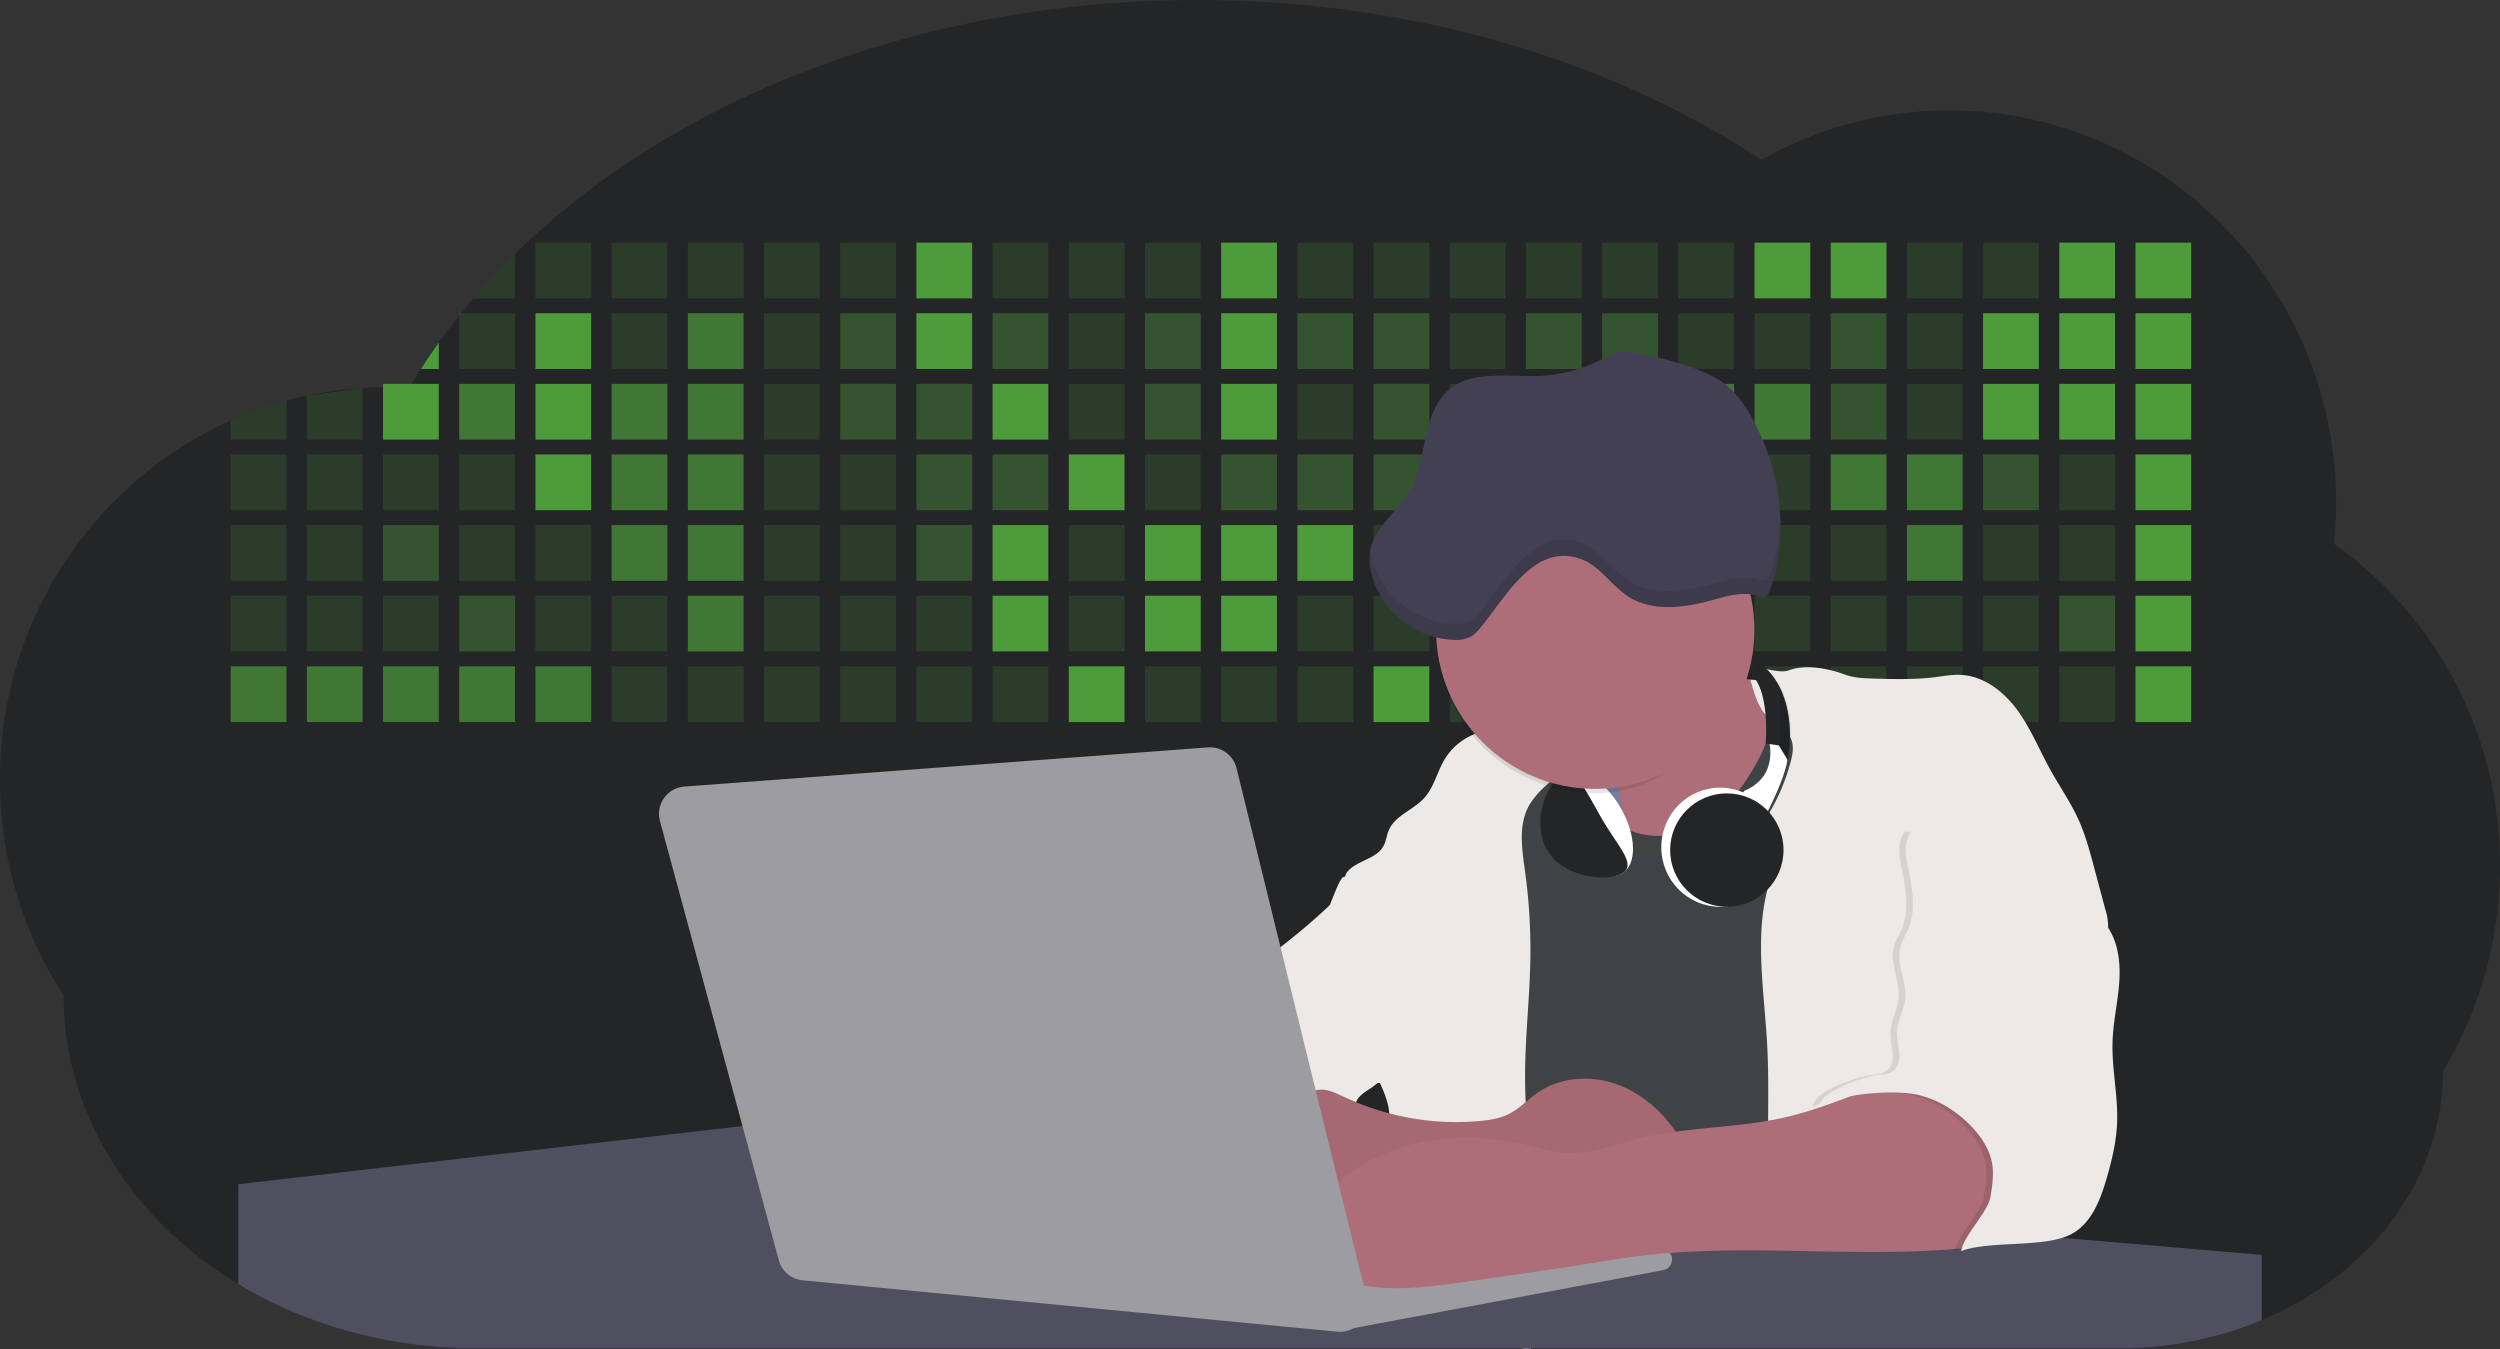 <?xml version="1.0" encoding="UTF-8" standalone="no"?>
<svg
   xmlns:dc="http://purl.org/dc/elements/1.1/"
   xmlns:cc="http://creativecommons.org/ns#"
   xmlns:rdf="http://www.w3.org/1999/02/22-rdf-syntax-ns#"
   xmlns:svg="http://www.w3.org/2000/svg"
   xmlns="http://www.w3.org/2000/svg"
   xmlns:sodipodi="http://sodipodi.sourceforge.net/DTD/sodipodi-0.dtd"
   xmlns:inkscape="http://www.inkscape.org/namespaces/inkscape"
   id="aa7bae02-e79e-4d6b-a496-aba15f39787c"
   data-name="Layer 1"
   width="1144"
   height="617.32"
   viewBox="0 0 1144 617.32"
   version="1.1"
   sodipodi:docname="code-guy-light.svg"
   inkscape:version="0.92.5 (2060ec1f9f, 2020-04-08)">
  <rect x="0" y="0" width="1144" height="617.32" fill="#333333" stroke="none"/>
  <defs
     id="defs419" />
  <sodipodi:namedview
     pagecolor="#ffffff"
     bordercolor="#666666"
     borderopacity="1"
     objecttolerance="10"
     gridtolerance="10"
     guidetolerance="10"
     inkscape:pageopacity="0"
     inkscape:pageshadow="2"
     inkscape:window-width="1312"
     inkscape:window-height="712"
     id="namedview417"
     showgrid="false"
     inkscape:zoom="0.96514571"
     inkscape:cx="413.88267"
     inkscape:cy="225.5059"
     inkscape:window-x="54"
     inkscape:window-y="28"
     inkscape:window-maximized="1"
     inkscape:current-layer="aa7bae02-e79e-4d6b-a496-aba15f39787c" />
  <title
     id="title2">developer activity</title>
  <path
     d="M1172,537.57a181.92,181.92,0,0,1-6.85,49.6,180.06,180.06,0,0,1-19.27,44.28c0,50.1-33.82,93.4-82.91,114a167.3,167.3,0,0,1-64.73,12.8H245.17c-40.25,0-77.55-10.86-108.14-29.36A185.76,185.76,0,0,1,112.2,711c-34-29.22-55.08-69.6-55.08-114.2A180.5,180.5,0,0,1,28,498.08c0-73.36,43.39-136.44,105.55-164.29a174.52,174.52,0,0,1,25.51-9.12q4.63-1.26,9.36-2.26a175.39,175.39,0,0,1,25.51-3.5q4.65-.29,9.35-.33H205c3.46,0,6.89.12,10.3.32l1.12-1.9q2.06-3.44,4.22-6.81,3.9-6.14,8.18-12.1,4.48-6.29,9.35-12.38l.83-1q2.76-3.44,5.64-6.8,9-10.49,19-20.35c72.11-70.68,185.08-116.18,312.08-116.18,98.82,0,189.15,27.55,258.34,73.07A174.18,174.18,0,0,1,920,191.86c97.74,0,177,80.37,177,179.51a184.9,184.9,0,0,1-1,18.78A180,180,0,0,1,1172,537.57Z"
     transform="translate(-28 -141.34)"
     fill="#4e9b3c"
     opacity="0.1"
     id="path4"
     style="fill:#232526;fill-opacity:1;opacity:1" />
  <path
     d="M263.66,257.52v20.35h-19Q253.59,267.39,263.66,257.52Z"
     transform="translate(-28 -141.34)"
     fill="#4e9b3c"
     opacity="0.2"
     id="path6" />
  <rect
     x="245.02"
     y="111.02"
     width="25.51"
     height="25.51"
     fill="#4e9b3c"
     opacity="0.2"
     id="rect8" />
  <rect
     x="279.88"
     y="111.02"
     width="25.51"
     height="25.51"
     fill="#4e9b3c"
     opacity="0.2"
     id="rect10" />
  <rect
     x="314.75"
     y="111.02"
     width="25.51"
     height="25.51"
     fill="#4e9b3c"
     opacity="0.2"
     id="rect12" />
  <rect
     x="349.61"
     y="111.02"
     width="25.51"
     height="25.51"
     fill="#4e9b3c"
     opacity="0.2"
     id="rect14" />
  <rect
     x="384.48"
     y="111.02"
     width="25.51"
     height="25.51"
     fill="#4e9b3c"
     opacity="0.2"
     id="rect16" />
  <rect
     x="419.35"
     y="111.02"
     width="25.51"
     height="25.51"
     fill="#4e9b3c"
     id="rect18" />
  <rect
     x="454.21"
     y="111.02"
     width="25.51"
     height="25.51"
     fill="#4e9b3c"
     opacity="0.2"
     id="rect20" />
  <rect
     x="489.08"
     y="111.02"
     width="25.51"
     height="25.51"
     fill="#4e9b3c"
     opacity="0.2"
     id="rect22" />
  <rect
     x="523.94"
     y="111.02"
     width="25.51"
     height="25.51"
     fill="#4e9b3c"
     opacity="0.2"
     id="rect24" />
  <rect
     x="558.81"
     y="111.02"
     width="25.51"
     height="25.51"
     fill="#4e9b3c"
     id="rect26" />
  <rect
     x="593.68"
     y="111.02"
     width="25.51"
     height="25.51"
     fill="#4e9b3c"
     opacity="0.2"
     id="rect28" />
  <rect
     x="628.54"
     y="111.02"
     width="25.51"
     height="25.51"
     fill="#4e9b3c"
     opacity="0.2"
     id="rect30" />
  <rect
     x="663.41"
     y="111.02"
     width="25.51"
     height="25.51"
     fill="#4e9b3c"
     opacity="0.2"
     id="rect32" />
  <rect
     x="698.28"
     y="111.02"
     width="25.51"
     height="25.51"
     fill="#4e9b3c"
     opacity="0.2"
     id="rect34" />
  <rect
     x="733.14"
     y="111.02"
     width="25.51"
     height="25.51"
     fill="#4e9b3c"
     opacity="0.2"
     id="rect36" />
  <rect
     x="768.01"
     y="111.02"
     width="25.51"
     height="25.51"
     fill="#4e9b3c"
     opacity="0.2"
     id="rect38" />
  <rect
     x="802.87"
     y="111.02"
     width="25.51"
     height="25.51"
     fill="#4e9b3c"
     id="rect40" />
  <rect
     x="837.74"
     y="111.02"
     width="25.51"
     height="25.51"
     fill="#4e9b3c"
     id="rect42" />
  <rect
     x="872.61"
     y="111.02"
     width="25.51"
     height="25.51"
     fill="#4e9b3c"
     opacity="0.2"
     id="rect44" />
  <rect
     x="907.47"
     y="111.02"
     width="25.51"
     height="25.51"
     fill="#4e9b3c"
     opacity="0.2"
     id="rect46" />
  <rect
     x="942.34"
     y="111.02"
     width="25.51"
     height="25.51"
     fill="#4e9b3c"
     id="rect48" />
  <rect
     x="977.2"
     y="111.02"
     width="25.51"
     height="25.51"
     fill="#4e9b3c"
     id="rect50" />
  <path
     d="M228.8,298.08v12.1h-8.18Q224.52,304,228.8,298.08Z"
     transform="translate(-28 -141.34)"
     fill="#4e9b3c"
     id="path52" />
  <rect
     x="210.15"
     y="143.33"
     width="25.51"
     height="25.51"
     fill="#4e9b3c"
     opacity="0.2"
     id="rect54" />
  <rect
     x="245.02"
     y="143.33"
     width="25.51"
     height="25.51"
     fill="#4e9b3c"
     id="rect56" />
  <rect
     x="279.88"
     y="143.33"
     width="25.51"
     height="25.51"
     fill="#4e9b3c"
     opacity="0.2"
     id="rect58" />
  <rect
     x="314.75"
     y="143.33"
     width="25.51"
     height="25.51"
     fill="#4e9b3c"
     opacity="0.7"
     id="rect60" />
  <rect
     x="349.61"
     y="143.33"
     width="25.51"
     height="25.51"
     fill="#4e9b3c"
     opacity="0.2"
     id="rect62" />
  <rect
     x="384.48"
     y="143.33"
     width="25.51"
     height="25.51"
     fill="#4e9b3c"
     opacity="0.4"
     id="rect64" />
  <rect
     x="419.35"
     y="143.33"
     width="25.51"
     height="25.51"
     fill="#4e9b3c"
     id="rect66" />
  <rect
     x="454.21"
     y="143.33"
     width="25.51"
     height="25.51"
     fill="#4e9b3c"
     opacity="0.4"
     id="rect68" />
  <rect
     x="489.08"
     y="143.33"
     width="25.51"
     height="25.51"
     fill="#4e9b3c"
     opacity="0.2"
     id="rect70" />
  <rect
     x="523.94"
     y="143.33"
     width="25.51"
     height="25.51"
     fill="#4e9b3c"
     opacity="0.4"
     id="rect72" />
  <rect
     x="558.81"
     y="143.33"
     width="25.51"
     height="25.51"
     fill="#4e9b3c"
     id="rect74" />
  <rect
     x="593.68"
     y="143.33"
     width="25.51"
     height="25.51"
     fill="#4e9b3c"
     opacity="0.4"
     id="rect76" />
  <rect
     x="628.54"
     y="143.33"
     width="25.51"
     height="25.51"
     fill="#4e9b3c"
     opacity="0.4"
     id="rect78" />
  <rect
     x="663.41"
     y="143.33"
     width="25.51"
     height="25.51"
     fill="#4e9b3c"
     opacity="0.2"
     id="rect80" />
  <rect
     x="698.28"
     y="143.33"
     width="25.51"
     height="25.51"
     fill="#4e9b3c"
     opacity="0.4"
     id="rect82" />
  <rect
     x="733.14"
     y="143.33"
     width="25.51"
     height="25.51"
     fill="#4e9b3c"
     opacity="0.4"
     id="rect84" />
  <rect
     x="768.01"
     y="143.33"
     width="25.51"
     height="25.51"
     fill="#4e9b3c"
     opacity="0.2"
     id="rect86" />
  <rect
     x="802.87"
     y="143.33"
     width="25.51"
     height="25.51"
     fill="#4e9b3c"
     opacity="0.2"
     id="rect88" />
  <rect
     x="837.74"
     y="143.33"
     width="25.51"
     height="25.51"
     fill="#4e9b3c"
     opacity="0.4"
     id="rect90" />
  <rect
     x="872.61"
     y="143.33"
     width="25.51"
     height="25.51"
     fill="#4e9b3c"
     opacity="0.2"
     id="rect92" />
  <rect
     x="907.47"
     y="143.33"
     width="25.51"
     height="25.51"
     fill="#4e9b3c"
     id="rect94" />
  <rect
     x="942.34"
     y="143.33"
     width="25.51"
     height="25.51"
     fill="#4e9b3c"
     id="rect96" />
  <rect
     x="977.2"
     y="143.33"
     width="25.51"
     height="25.51"
     fill="#4e9b3c"
     id="rect98" />
  <path
     d="M159.06,324.67V342.5H133.55v-8.71A174.52,174.52,0,0,1,159.06,324.67Z"
     transform="translate(-28 -141.34)"
     fill="#4e9b3c"
     opacity="0.2"
     id="path100" />
  <polygon
     points="165.93 177.57 165.93 201.16 140.42 201.16 140.42 181.07 165.93 177.57"
     fill="#4e9b3c"
     opacity="0.2"
     id="polygon102" />
  <rect
     x="175.28"
     y="175.65"
     width="25.51"
     height="25.51"
     fill="#4e9b3c"
     id="rect104" />
  <rect
     x="210.15"
     y="175.65"
     width="25.51"
     height="25.51"
     fill="#4e9b3c"
     opacity="0.7"
     id="rect106" />
  <rect
     x="245.02"
     y="175.65"
     width="25.51"
     height="25.51"
     fill="#4e9b3c"
     id="rect108" />
  <rect
     x="279.88"
     y="175.65"
     width="25.51"
     height="25.51"
     fill="#4e9b3c"
     opacity="0.7"
     id="rect110" />
  <rect
     x="314.75"
     y="175.65"
     width="25.51"
     height="25.51"
     fill="#4e9b3c"
     opacity="0.7"
     id="rect112" />
  <rect
     x="349.61"
     y="175.65"
     width="25.51"
     height="25.51"
     fill="#4e9b3c"
     opacity="0.2"
     id="rect114" />
  <rect
     x="384.48"
     y="175.65"
     width="25.51"
     height="25.51"
     fill="#4e9b3c"
     opacity="0.4"
     id="rect116" />
  <rect
     x="419.35"
     y="175.65"
     width="25.51"
     height="25.51"
     fill="#4e9b3c"
     opacity="0.4"
     id="rect118" />
  <rect
     x="454.21"
     y="175.65"
     width="25.51"
     height="25.51"
     fill="#4e9b3c"
     id="rect120" />
  <rect
     x="489.08"
     y="175.65"
     width="25.51"
     height="25.51"
     fill="#4e9b3c"
     opacity="0.2"
     id="rect122" />
  <rect
     x="523.94"
     y="175.65"
     width="25.51"
     height="25.51"
     fill="#4e9b3c"
     opacity="0.4"
     id="rect124" />
  <rect
     x="558.81"
     y="175.65"
     width="25.51"
     height="25.51"
     fill="#4e9b3c"
     id="rect126" />
  <rect
     x="593.68"
     y="175.65"
     width="25.51"
     height="25.51"
     fill="#4e9b3c"
     opacity="0.2"
     id="rect128" />
  <rect
     x="628.54"
     y="175.65"
     width="25.51"
     height="25.51"
     fill="#4e9b3c"
     opacity="0.4"
     id="rect130" />
  <rect
     x="663.41"
     y="175.65"
     width="25.51"
     height="25.51"
     fill="#4e9b3c"
     opacity="0.2"
     id="rect132" />
  <rect
     x="698.28"
     y="175.65"
     width="25.51"
     height="25.51"
     fill="#4e9b3c"
     id="rect134" />
  <rect
     x="733.14"
     y="175.65"
     width="25.51"
     height="25.51"
     fill="#4e9b3c"
     opacity="0.2"
     id="rect136" />
  <rect
     x="768.01"
     y="175.65"
     width="25.51"
     height="25.51"
     fill="#4e9b3c"
     opacity="0.7"
     id="rect138" />
  <rect
     x="802.87"
     y="175.65"
     width="25.51"
     height="25.51"
     fill="#4e9b3c"
     opacity="0.7"
     id="rect140" />
  <rect
     x="837.74"
     y="175.65"
     width="25.51"
     height="25.51"
     fill="#4e9b3c"
     opacity="0.4"
     id="rect142" />
  <rect
     x="872.61"
     y="175.65"
     width="25.51"
     height="25.51"
     fill="#4e9b3c"
     opacity="0.2"
     id="rect144" />
  <rect
     x="907.47"
     y="175.65"
     width="25.51"
     height="25.51"
     fill="#4e9b3c"
     id="rect146" />
  <rect
     x="942.34"
     y="175.65"
     width="25.51"
     height="25.51"
     fill="#4e9b3c"
     id="rect148" />
  <rect
     x="977.2"
     y="175.65"
     width="25.51"
     height="25.51"
     fill="#4e9b3c"
     id="rect150" />
  <rect
     x="105.55"
     y="207.96"
     width="25.51"
     height="25.51"
     fill="#4e9b3c"
     opacity="0.2"
     id="rect152" />
  <rect
     x="140.42"
     y="207.96"
     width="25.51"
     height="25.51"
     fill="#4e9b3c"
     opacity="0.2"
     id="rect154" />
  <rect
     x="175.28"
     y="207.96"
     width="25.51"
     height="25.51"
     fill="#4e9b3c"
     opacity="0.2"
     id="rect156" />
  <rect
     x="210.15"
     y="207.96"
     width="25.51"
     height="25.51"
     fill="#4e9b3c"
     opacity="0.2"
     id="rect158" />
  <rect
     x="245.02"
     y="207.96"
     width="25.51"
     height="25.51"
     fill="#4e9b3c"
     id="rect160" />
  <rect
     x="279.88"
     y="207.96"
     width="25.51"
     height="25.51"
     fill="#4e9b3c"
     opacity="0.7"
     id="rect162" />
  <rect
     x="314.75"
     y="207.96"
     width="25.51"
     height="25.51"
     fill="#4e9b3c"
     opacity="0.7"
     id="rect164" />
  <rect
     x="349.61"
     y="207.96"
     width="25.51"
     height="25.51"
     fill="#4e9b3c"
     opacity="0.2"
     id="rect166" />
  <rect
     x="384.48"
     y="207.96"
     width="25.51"
     height="25.51"
     fill="#4e9b3c"
     opacity="0.2"
     id="rect168" />
  <rect
     x="419.35"
     y="207.96"
     width="25.51"
     height="25.51"
     fill="#4e9b3c"
     opacity="0.4"
     id="rect170" />
  <rect
     x="454.21"
     y="207.96"
     width="25.51"
     height="25.51"
     fill="#4e9b3c"
     opacity="0.4"
     id="rect172" />
  <rect
     x="489.08"
     y="207.96"
     width="25.51"
     height="25.51"
     fill="#4e9b3c"
     id="rect174" />
  <rect
     x="523.94"
     y="207.96"
     width="25.51"
     height="25.51"
     fill="#4e9b3c"
     opacity="0.2"
     id="rect176" />
  <rect
     x="558.81"
     y="207.96"
     width="25.51"
     height="25.51"
     fill="#4e9b3c"
     opacity="0.4"
     id="rect178" />
  <rect
     x="593.68"
     y="207.96"
     width="25.51"
     height="25.51"
     fill="#4e9b3c"
     opacity="0.4"
     id="rect180" />
  <rect
     x="628.54"
     y="207.96"
     width="25.51"
     height="25.51"
     fill="#4e9b3c"
     opacity="0.4"
     id="rect182" />
  <rect
     x="663.41"
     y="207.96"
     width="25.51"
     height="25.51"
     fill="#4e9b3c"
     opacity="0.4"
     id="rect184" />
  <rect
     x="698.28"
     y="207.96"
     width="25.51"
     height="25.51"
     fill="#4e9b3c"
     opacity="0.2"
     id="rect186" />
  <rect
     x="733.14"
     y="207.96"
     width="25.51"
     height="25.51"
     fill="#4e9b3c"
     opacity="0.2"
     id="rect188" />
  <rect
     x="768.01"
     y="207.96"
     width="25.51"
     height="25.51"
     fill="#4e9b3c"
     opacity="0.2"
     id="rect190" />
  <rect
     x="802.87"
     y="207.96"
     width="25.51"
     height="25.51"
     fill="#4e9b3c"
     opacity="0.2"
     id="rect192" />
  <rect
     x="837.74"
     y="207.96"
     width="25.51"
     height="25.51"
     fill="#4e9b3c"
     opacity="0.7"
     id="rect194" />
  <rect
     x="872.61"
     y="207.96"
     width="25.51"
     height="25.51"
     fill="#4e9b3c"
     opacity="0.7"
     id="rect196" />
  <rect
     x="907.47"
     y="207.96"
     width="25.51"
     height="25.51"
     fill="#4e9b3c"
     opacity="0.4"
     id="rect198" />
  <rect
     x="942.34"
     y="207.96"
     width="25.51"
     height="25.51"
     fill="#4e9b3c"
     opacity="0.2"
     id="rect200" />
  <rect
     x="977.2"
     y="207.96"
     width="25.51"
     height="25.51"
     fill="#4e9b3c"
     id="rect202" />
  <rect
     x="105.55"
     y="240.28"
     width="25.51"
     height="25.51"
     fill="#4e9b3c"
     opacity="0.2"
     id="rect204" />
  <rect
     x="140.42"
     y="240.28"
     width="25.51"
     height="25.51"
     fill="#4e9b3c"
     opacity="0.2"
     id="rect206" />
  <rect
     x="175.28"
     y="240.28"
     width="25.51"
     height="25.51"
     fill="#4e9b3c"
     opacity="0.4"
     id="rect208" />
  <rect
     x="210.15"
     y="240.28"
     width="25.51"
     height="25.51"
     fill="#4e9b3c"
     opacity="0.2"
     id="rect210" />
  <rect
     x="245.02"
     y="240.28"
     width="25.51"
     height="25.51"
     fill="#4e9b3c"
     opacity="0.2"
     id="rect212" />
  <rect
     x="279.88"
     y="240.28"
     width="25.51"
     height="25.51"
     fill="#4e9b3c"
     opacity="0.7"
     id="rect214" />
  <rect
     x="314.75"
     y="240.28"
     width="25.51"
     height="25.51"
     fill="#4e9b3c"
     opacity="0.7"
     id="rect216" />
  <rect
     x="349.61"
     y="240.28"
     width="25.51"
     height="25.51"
     fill="#4e9b3c"
     opacity="0.2"
     id="rect218" />
  <rect
     x="384.48"
     y="240.28"
     width="25.51"
     height="25.51"
     fill="#4e9b3c"
     opacity="0.2"
     id="rect220" />
  <rect
     x="419.35"
     y="240.28"
     width="25.51"
     height="25.51"
     fill="#4e9b3c"
     opacity="0.4"
     id="rect222" />
  <rect
     x="454.21"
     y="240.28"
     width="25.51"
     height="25.51"
     fill="#4e9b3c"
     id="rect224" />
  <rect
     x="489.08"
     y="240.28"
     width="25.51"
     height="25.51"
     fill="#4e9b3c"
     opacity="0.2"
     id="rect226" />
  <rect
     x="523.94"
     y="240.28"
     width="25.51"
     height="25.51"
     fill="#4e9b3c"
     id="rect228" />
  <rect
     x="558.81"
     y="240.28"
     width="25.51"
     height="25.51"
     fill="#4e9b3c"
     id="rect230" />
  <rect
     x="593.68"
     y="240.28"
     width="25.51"
     height="25.51"
     fill="#4e9b3c"
     id="rect232" />
  <rect
     x="628.54"
     y="240.28"
     width="25.51"
     height="25.51"
     fill="#4e9b3c"
     opacity="0.2"
     id="rect234" />
  <rect
     x="663.41"
     y="240.28"
     width="25.51"
     height="25.51"
     fill="#4e9b3c"
     id="rect236" />
  <rect
     x="698.28"
     y="240.28"
     width="25.51"
     height="25.51"
     fill="#4e9b3c"
     opacity="0.2"
     id="rect238" />
  <rect
     x="733.14"
     y="240.28"
     width="25.51"
     height="25.51"
     fill="#4e9b3c"
     opacity="0.2"
     id="rect240" />
  <rect
     x="768.01"
     y="240.28"
     width="25.51"
     height="25.51"
     fill="#4e9b3c"
     opacity="0.2"
     id="rect242" />
  <rect
     x="802.87"
     y="240.28"
     width="25.51"
     height="25.51"
     fill="#4e9b3c"
     opacity="0.2"
     id="rect244" />
  <rect
     x="837.74"
     y="240.28"
     width="25.51"
     height="25.51"
     fill="#4e9b3c"
     opacity="0.2"
     id="rect246" />
  <rect
     x="872.61"
     y="240.28"
     width="25.51"
     height="25.51"
     fill="#4e9b3c"
     opacity="0.7"
     id="rect248" />
  <rect
     x="907.47"
     y="240.28"
     width="25.51"
     height="25.51"
     fill="#4e9b3c"
     opacity="0.2"
     id="rect250" />
  <rect
     x="942.34"
     y="240.28"
     width="25.51"
     height="25.51"
     fill="#4e9b3c"
     opacity="0.2"
     id="rect252" />
  <rect
     x="977.2"
     y="240.28"
     width="25.51"
     height="25.51"
     fill="#4e9b3c"
     id="rect254" />
  <rect
     x="105.55"
     y="272.59"
     width="25.51"
     height="25.51"
     fill="#4e9b3c"
     opacity="0.2"
     id="rect256" />
  <rect
     x="140.42"
     y="272.59"
     width="25.51"
     height="25.51"
     fill="#4e9b3c"
     opacity="0.2"
     id="rect258" />
  <rect
     x="175.28"
     y="272.59"
     width="25.51"
     height="25.51"
     fill="#4e9b3c"
     opacity="0.2"
     id="rect260" />
  <rect
     x="210.15"
     y="272.59"
     width="25.51"
     height="25.51"
     fill="#4e9b3c"
     opacity="0.4"
     id="rect262" />
  <rect
     x="245.02"
     y="272.59"
     width="25.51"
     height="25.51"
     fill="#4e9b3c"
     opacity="0.2"
     id="rect264" />
  <rect
     x="279.88"
     y="272.59"
     width="25.51"
     height="25.51"
     fill="#4e9b3c"
     opacity="0.2"
     id="rect266" />
  <rect
     x="314.75"
     y="272.59"
     width="25.51"
     height="25.51"
     fill="#4e9b3c"
     opacity="0.7"
     id="rect268" />
  <rect
     x="349.61"
     y="272.59"
     width="25.51"
     height="25.51"
     fill="#4e9b3c"
     opacity="0.2"
     id="rect270" />
  <rect
     x="384.48"
     y="272.59"
     width="25.51"
     height="25.51"
     fill="#4e9b3c"
     opacity="0.2"
     id="rect272" />
  <rect
     x="419.35"
     y="272.59"
     width="25.51"
     height="25.51"
     fill="#4e9b3c"
     opacity="0.2"
     id="rect274" />
  <rect
     x="454.21"
     y="272.59"
     width="25.51"
     height="25.51"
     fill="#4e9b3c"
     id="rect276" />
  <rect
     x="489.08"
     y="272.59"
     width="25.51"
     height="25.51"
     fill="#4e9b3c"
     opacity="0.2"
     id="rect278" />
  <rect
     x="523.94"
     y="272.59"
     width="25.51"
     height="25.51"
     fill="#4e9b3c"
     id="rect280" />
  <rect
     x="558.81"
     y="272.59"
     width="25.51"
     height="25.51"
     fill="#4e9b3c"
     id="rect282" />
  <rect
     x="593.68"
     y="272.59"
     width="25.51"
     height="25.51"
     fill="#4e9b3c"
     opacity="0.2"
     id="rect284" />
  <rect
     x="628.54"
     y="272.59"
     width="25.51"
     height="25.51"
     fill="#4e9b3c"
     opacity="0.2"
     id="rect286" />
  <rect
     x="663.41"
     y="272.59"
     width="25.51"
     height="25.51"
     fill="#4e9b3c"
     opacity="0.2"
     id="rect288" />
  <rect
     x="698.28"
     y="272.59"
     width="25.51"
     height="25.51"
     fill="#4e9b3c"
     opacity="0.2"
     id="rect290" />
  <rect
     x="733.14"
     y="272.59"
     width="25.51"
     height="25.51"
     fill="#4e9b3c"
     opacity="0.2"
     id="rect292" />
  <rect
     x="768.01"
     y="272.59"
     width="25.51"
     height="25.51"
     fill="#4e9b3c"
     opacity="0.2"
     id="rect294" />
  <rect
     x="802.87"
     y="272.59"
     width="25.51"
     height="25.51"
     fill="#4e9b3c"
     opacity="0.2"
     id="rect296" />
  <rect
     x="837.74"
     y="272.59"
     width="25.51"
     height="25.51"
     fill="#4e9b3c"
     opacity="0.2"
     id="rect298" />
  <rect
     x="872.61"
     y="272.59"
     width="25.51"
     height="25.51"
     fill="#4e9b3c"
     opacity="0.2"
     id="rect300" />
  <rect
     x="907.47"
     y="272.59"
     width="25.51"
     height="25.51"
     fill="#4e9b3c"
     opacity="0.2"
     id="rect302" />
  <rect
     x="942.34"
     y="272.59"
     width="25.51"
     height="25.51"
     fill="#4e9b3c"
     opacity="0.4"
     id="rect304" />
  <rect
     x="977.2"
     y="272.59"
     width="25.51"
     height="25.51"
     fill="#4e9b3c"
     id="rect306" />
  <rect
     x="105.55"
     y="304.91"
     width="25.51"
     height="25.51"
     fill="#4e9b3c"
     opacity="0.7"
     id="rect308" />
  <rect
     x="140.42"
     y="304.91"
     width="25.51"
     height="25.51"
     fill="#4e9b3c"
     opacity="0.7"
     id="rect310" />
  <rect
     x="175.28"
     y="304.91"
     width="25.51"
     height="25.51"
     fill="#4e9b3c"
     opacity="0.7"
     id="rect312" />
  <rect
     x="210.15"
     y="304.91"
     width="25.51"
     height="25.51"
     fill="#4e9b3c"
     opacity="0.7"
     id="rect314" />
  <rect
     x="245.02"
     y="304.91"
     width="25.51"
     height="25.51"
     fill="#4e9b3c"
     opacity="0.7"
     id="rect316" />
  <rect
     x="279.88"
     y="304.91"
     width="25.51"
     height="25.51"
     fill="#4e9b3c"
     opacity="0.2"
     id="rect318" />
  <rect
     x="314.75"
     y="304.91"
     width="25.51"
     height="25.51"
     fill="#4e9b3c"
     opacity="0.2"
     id="rect320" />
  <rect
     x="349.61"
     y="304.91"
     width="25.51"
     height="25.51"
     fill="#4e9b3c"
     opacity="0.2"
     id="rect322" />
  <rect
     x="384.48"
     y="304.91"
     width="25.51"
     height="25.51"
     fill="#4e9b3c"
     opacity="0.2"
     id="rect324" />
  <rect
     x="419.35"
     y="304.91"
     width="25.51"
     height="25.51"
     fill="#4e9b3c"
     opacity="0.2"
     id="rect326" />
  <rect
     x="454.21"
     y="304.91"
     width="25.51"
     height="25.51"
     fill="#4e9b3c"
     opacity="0.2"
     id="rect328" />
  <rect
     x="489.08"
     y="304.91"
     width="25.51"
     height="25.51"
     fill="#4e9b3c"
     id="rect330" />
  <rect
     x="523.94"
     y="304.91"
     width="25.51"
     height="25.51"
     fill="#4e9b3c"
     opacity="0.2"
     id="rect332" />
  <rect
     x="558.81"
     y="304.91"
     width="25.51"
     height="25.51"
     fill="#4e9b3c"
     opacity="0.2"
     id="rect334" />
  <rect
     x="593.68"
     y="304.91"
     width="25.51"
     height="25.51"
     fill="#4e9b3c"
     opacity="0.2"
     id="rect336" />
  <rect
     x="628.54"
     y="304.91"
     width="25.51"
     height="25.51"
     fill="#4e9b3c"
     id="rect338" />
  <rect
     x="663.41"
     y="304.91"
     width="25.51"
     height="25.51"
     fill="#4e9b3c"
     opacity="0.2"
     id="rect340" />
  <rect
     x="698.28"
     y="304.91"
     width="25.51"
     height="25.51"
     fill="#4e9b3c"
     opacity="0.2"
     id="rect342" />
  <rect
     x="733.14"
     y="304.91"
     width="25.51"
     height="25.51"
     fill="#4e9b3c"
     opacity="0.2"
     id="rect344" />
  <rect
     x="768.01"
     y="304.91"
     width="25.51"
     height="25.51"
     fill="#4e9b3c"
     opacity="0.2"
     id="rect346" />
  <rect
     x="802.87"
     y="304.91"
     width="25.51"
     height="25.51"
     fill="#4e9b3c"
     opacity="0.2"
     id="rect348" />
  <rect
     x="837.74"
     y="304.91"
     width="25.51"
     height="25.51"
     fill="#4e9b3c"
     opacity="0.2"
     id="rect350" />
  <rect
     x="872.61"
     y="304.91"
     width="25.51"
     height="25.51"
     fill="#4e9b3c"
     opacity="0.2"
     id="rect352" />
  <rect
     x="907.47"
     y="304.91"
     width="25.51"
     height="25.51"
     fill="#4e9b3c"
     opacity="0.2"
     id="rect354" />
  <rect
     x="942.34"
     y="304.91"
     width="25.51"
     height="25.51"
     fill="#4e9b3c"
     opacity="0.2"
     id="rect356" />
  <rect
     x="977.2"
     y="304.91"
     width="25.51"
     height="25.51"
     fill="#4e9b3c"
     id="rect358" />
  <circle
     cx="734.52"
     cy="363.89"
     r="34.87"
     fill="#767d9f"
     id="circle360" />
  <path
     d="M760.71,460.87q5.22,22.78,8.86,45.9c.73,4.58,1.38,9.41-.28,13.74-1.39,3.61-4.22,6.43-6.44,9.59s-3.9,7.21-2.55,10.83,5.29,5.6,9.05,6.62c10.76,2.9,22.23.79,32.94-2.35a53.29,53.29,0,0,0,13.81-5.72c4.54-2.88,8.26-6.88,11.68-11,15.61-18.93,25.83-41.65,35.45-64.23a39.12,39.12,0,0,1-33.11-13.34c-3.94-4.63-6.83-11.08-4.61-16.74-6.51,3.57-14.24,3.81-21.25,6.25a75.49,75.49,0,0,0-12.5,6.15q-7.18,4.15-14.28,8.46C772.07,458.29,767,461.19,760.71,460.87Z"
     transform="translate(-28 -141.34)"
     fill="#ae6e79"
     id="path362" />
  <path
     d="M833.64,487.05c-6.11,11.89-14.06,23.32-25.41,30.4s-26.63,9-38,2c-5.6-3.42-9.84-8.62-14.73-13s-11-8.13-17.57-7.56c-7.24.63-12.91,6.28-17.76,11.69-7.36,8.22-14.47,16.79-19.68,26.52-10,18.7-12.37,40.56-11.93,61.76s3.51,42.29,3.58,63.49c.1,26.08-4.32,51.95-8.79,77.64,41.1-5.06,82.25,6,123.44,10.19,26.36,2.71,52.92,2.65,79.42,2.58,4.66,0,9.62-.12,13.5-2.7a18.2,18.2,0,0,0,5.59-6.64c3.66-6.75,5.13-14.45,6.15-22.06,2.59-19.22,2.67-38.68,2.74-58.08.18-47,.35-94.17-5.62-140.8-1.47-11.47-3.35-23-7.75-33.73s-11.58-20.6-21.62-26.35c-6.45-3.7-21.4-10.14-29-6.41C841.67,460.15,837.73,479.09,833.64,487.05Z"
     transform="translate(-28 -141.34)"
     fill="#767d9f"
     id="path364"
     style="fill:#404345;fill-opacity:1" />
  <path
     d="M836.68,619.77c-1.55-29-7.86-59.95,5.57-85.69,3.3-6.32-8.54-14.21-4.88-20.33a92.08,92.08,0,0,0,10.06-23.93c.76-2.89,1.37-5.95.65-8.85-1.33-5.29-6.56-8.44-11-11.66-4.9-3.56-7.42-14.41-9-20.28s12.57,1.2,18.26-.89c7.9-2.89,17.94-1.07,25.82,1.86,4.4,1.62,9.18,1.76,13.87,1.88,9.11.24,18.25.47,27.29-.65,4.06-.51,8.13-1.28,12.21-1.05,10.41.59,19.46,7.71,25.62,16.13s10.08,18.23,15.13,27.35c4.21,7.6,9.23,14.78,12.82,22.69,3.18,7,5.19,14.52,7.18,22l5.13,19.19a25.58,25.58,0,0,1,1.26,8.51c-.26,3.07-1.62,5.93-3,8.66A164.12,164.12,0,0,1,971,603.2c-10.79,13.23-23.89,25.16-30.3,41-2.5,6.17-3.89,12.73-5.16,19.27a707.94,707.94,0,0,0-10.9,79.15,174.2,174.2,0,0,0-36.52-12.21,177.61,177.61,0,0,0-19-3c-5.59-.58-12.8.52-18.12-1-8.9-2.53-9.88-17.58-11.23-25.46-2.16-12.55-2.59-25.32-2.67-38C837,648.53,837.45,634.14,836.68,619.77Z"
     transform="translate(-28 -141.34)"
     fill="#4c4981"
     id="path366"
     style="fill:#ece9e6;fill-opacity:1" />
  <path
     d="M641.23,565.54c4.21,24,8.85,48.07,18,70.62-.23.22-.46.42-.69.62-.81.69-1.65,1.34-2.53,2-2.05,1.44-4.3,2.66-6,4.54a8,8,0,0,0-1.5,2.45,5.48,5.48,0,0,0,0,4.47c-4.77,2.11-10.31,1.46-15.66,1.26-4.61-.17-9.08,0-12.78,2.53-5.14,3.54-6.69,10.34-7.52,16.52q-.46,3.38-.79,6.77-.32,3.15-.52,6.32a188.61,188.61,0,0,0-.19,21q.08,1.92.21,3.84c-16.34-.39-31.23-8.91-45.32-17.19-3.22-1.89-6.54-3.88-8.63-7A15.8,15.8,0,0,1,555,674c0-.51.09-1,.16-1.52a41.58,41.58,0,0,1,2.29-8.68,107.2,107.2,0,0,1,19.19-32.65c3.58-4.18,7.61-8.27,9.28-13.52.73-2.29,1-4.72,1.74-7,3.32-9.88,15.3-14.55,19.4-24.14,1-2.29,1.46-4.8,2.7-7a17.63,17.63,0,0,1,4.25-4.75c.73-.61,1.49-1.2,2.24-1.79q10.54-8.26,20.31-17.45,1.82-1.71,3.6-3.46A59.48,59.48,0,0,0,641.23,565.54Z"
     transform="translate(-28 -141.34)"
     fill="#4c4981"
     id="path368"
     style="fill:#ece9e6;fill-opacity:1" />
  <path
     d="M742,494.56c-1.44,1.52-3,2.95-4.53,4.37l-.41.37-1.62,1.5a39,39,0,0,0-7.55,8.79l-.17.28c-5.1,9.13-3.21,20.37-1.79,30.74a261.55,261.55,0,0,1,2.37,39c-.26,18-2.38,35.88-2.42,53.86,0,4.08.09,8.15.27,12.23.29,6.63.79,13.25,1.39,19.87.65,7.26,1.43,14.51,2.16,21.76.58,5.61,1.13,11.21,1.59,16.81.23,2.9.45,5.79.63,8.69.21,3.4.38,6.81.48,10.21h0c.07,2.16.11,4.31.11,6.47,0,1.23,0,2.45,0,3.67q0,3.51-.19,7-.2,4.49-.61,9c-.31,3.27-.86,6.84-3.16,9.14-.14.14-.29.27-.44.4l-3.24-.4a332.72,332.72,0,0,0-67.3-1.2c.49-3.38.94-6.75,1.38-10.14.2-1.6.4-3.21.59-4.82q.33-2.76.63-5.52c.23-2,.44-4,.64-6q.78-7.73,1.37-15.47.87-11.29,1.32-22.62.22-5.41.34-10.83.17-6.72.16-13.45,0-6.54-.11-13.1c0-1.44-.06-2.88-.18-4.31a27.35,27.35,0,0,0-.53-3.83,49.87,49.87,0,0,0-3-8.48c-.22-.52-.43-1-.64-1.55-.12-.27-.23-.55-.34-.82,5.76-5.13,9.86-12,13.8-18.76,6.39-10.89,12.93-22.26,14-34.84s-5.18-26.71-17.2-30.55c-3.27-1-6.73-1.28-10.1-1.87-3.18-.56-9.81-1.83-13.49-4.11q-3,3.08-6,6.05a22.15,22.15,0,0,1,2.17-8.71l1.42.07a2.71,2.71,0,0,1-.16-1c0-1.07.74-2.28,2.32-3.62,4.71-4,12.12-4.89,15.09-10.3,1.24-2.25,1.45-4.93,2.45-7.29,2.87-6.73,11.11-9.21,16.07-14.59s6.2-13,10.21-19a28.62,28.62,0,0,1,12-10c.4-.19.81-.38,1.22-.55,8.3-3.55,18.16-4.36,26.76-4.34,3.34,0,12,.1,16.24,1.79a5.32,5.32,0,0,1,1.85,1.13C752.37,480.61,745.34,491,742,494.56Z"
     transform="translate(-28 -141.34)"
     fill="#4c4981"
     id="path370"
     style="fill:#ece9e6;fill-opacity:1" />
  <path
     d="M642.72,542.69a60.88,60.88,0,0,1,46.74,4.87c7.2,4,13.66,9.58,17.62,16.78,5.95,10.8,5.69,23.82,5.27,36.15-.21,6.17-.48,12.56-3.2,18.1C706,625,700.06,629.4,694,633a42.24,42.24,0,0,1-12.32,5.33c-6.72,1.46-13.7.22-20.47-1-7.36-1.36-15.26-3-20.37-8.48-3-3.18-4.64-7.31-6.26-11.35q-3.49-8.75-7-17.48c-4.05-10.11-5.42-18.52-.07-28.37,2.43-4.49,5.4-8.69,7.8-13.21C636.51,556.14,640.81,543.28,642.72,542.69Z"
     transform="translate(-28 -141.34)"
     fill="#4c4981"
     id="path372"
     style="fill:#ece9e6;fill-opacity:1" />
  <path
     d="M1063,715.56v29.9a167.3,167.3,0,0,1-64.73,12.8H728.58c-.14.14-.29.27-.44.4l-3.24-.4H245.17c-40.25,0-77.55-10.86-108.14-29.36V683.25l230.72-26.63.18,0L502.29,668l34.77,3,18.06,1.53,37.38,3.17,19.23,1.63,28,2.38,3.94.33,20.18,1.71L691.23,684l38.5,3.26,64.18,5.45,45.15,3.83,74.14,6.29,14.1,1.19,1.52.13,1.32.11,18.62,1.58,20.44,1.74,2.37.2Z"
     transform="translate(-28 -141.34)"
     fill="#504f60"
     id="path374" />
  <polygon
     points="764 573.12 474.86 523.77 463.65 580.46 596.19 596.33 637 601.44 749.26 579.33 764 573.12"
     fill="#9c9ca1"
     id="polygon376" />
  <path
     d="M642.33,739.94l144.86-27.23a5,5,0,0,1,5.94,4.93h0a5,5,0,0,1-4.09,4.93L647.57,749.06Z"
     transform="translate(-28 -141.34)"
     fill="#9c9ca1"
     id="path378" />
  <path
     d="M705.17,654.31c4.51-.42,9.08-1.13,13.14-3.13,5-2.49,8.89-6.78,13.52-9.94,10.18-7,23.8-7.94,35.47-3.92s21.41,12.63,28.23,22.91c4.53,6.85,7.93,15.59,4.73,23.15a30.51,30.51,0,0,1-4.12,6.44l-8.34,10.9a29,29,0,0,1-5.66,6.09c-3.12,2.27-7,3.2-10.82,3.76-10.15,1.48-20.48.64-30.71,1.32-17.57,1.17-34.73,6.83-52.34,6.64-10.12-.11-20.11-2.15-30-4.19l-43.77-9c-7.62-1.56-16.23-3.84-19.82-10.75-1.61-3.11-1.91-6.71-2.1-10.21-.52-9.64,0-20.36,6.68-27.31,6.28-6.52,16.21-8.58,23.71-13.4,9.18-5.91,12.21-4,21.89.44A120,120,0,0,0,705.17,654.31Z"
     transform="translate(-28 -141.34)"
     fill="#ae6e79"
     id="path380" />
  <path
     d="M705.17,654.31c4.51-.42,9.08-1.13,13.14-3.13,5-2.49,8.89-6.78,13.52-9.94,10.18-7,23.8-7.94,35.47-3.92s21.41,12.63,28.23,22.91c4.53,6.85,7.93,15.59,4.73,23.15a30.51,30.51,0,0,1-4.12,6.44l-8.34,10.9a29,29,0,0,1-5.66,6.09c-3.12,2.27-7,3.2-10.82,3.76-10.15,1.48-20.48.64-30.71,1.32-17.57,1.17-34.73,6.83-52.34,6.64-10.12-.11-20.11-2.15-30-4.19l-43.77-9c-7.62-1.56-16.23-3.84-19.82-10.75-1.61-3.11-1.91-6.71-2.1-10.21-.52-9.64,0-20.36,6.68-27.31,6.28-6.52,16.21-8.58,23.71-13.4,9.18-5.91,12.21-4,21.89.44A120,120,0,0,0,705.17,654.31Z"
     transform="translate(-28 -141.34)"
     opacity="0.05"
     id="path382" />
  <path
     d="M880.94,640.6c-12.28,4.75-24.63,9.52-37.49,12.35-21.56,4.75-44.12,4-65.51,9.43-11.3,2.88-22.53,7.52-34.14,6.58-5.19-.42-10.2-2-15.25-3.2-28.37-7-60.62-4.73-83.66,13.27-7.88,6.15-14.33,13.82-20.18,22a14.7,14.7,0,0,0,5.91,21.88A86.62,86.62,0,0,0,659,730.48c13.13,1.16,26.32-.7,39.38-2.56,19.38-2.75,38.77-5.51,58.1-8.6,6.94-1.11,13.88-2.26,20.86-3.14,50.23-6.35,101.37,1.37,151.73-3.93,5.09-.54,10.27-1.24,14.9-3.41,11.72-5.5,17.52-20,15.1-32.74s-11.76-23.33-23-29.83c-9.42-5.47-19.58-7.68-30.07-10C896.26,634,890.32,637,880.94,640.6Z"
     transform="translate(-28 -141.34)"
     fill="#ae6e79"
     id="path384" />
  <path
     d="M988.67,564.44c5.54,7.26,6.72,17,6.12,26.09s-2.76,18.08-3.08,27.21c-.44,12.52,2.58,25,2.07,37.48-.36,8.73-2.43,17.29-4.88,25.67-2.89,9.89-7.07,20.52-16.2,25.27-12.12,6.31-37.54,2.76-50.29,7.7,1.16-7.23,12.28-17.7,13.44-24.93.8-5,1.61-10.14.75-15.15-1.1-6.39-4.85-12.06-9.3-16.78-7.08-7.51-16.32-13.16-26.47-15s-35-.33-43.12,6.08c-1-6.62,17.6-13,24.14-14.43,3.26-.73,7-.32,9.61-2.39,5-3.92,1.37-11.73,1.61-18,.19-5,3.11-9.58,3.7-14.58,1-8-4.22-16.15-2.17-24,.76-2.9,2.45-5.45,3.62-8.21,3.56-8.45,2-18.09.1-27.07-1.18-5.64-2.33-12,.81-16.81,2.91-4.49,11.17,11.5,16.46,10.76,17.47-2.45,33.28-15.4,47.39-4.8,7.19,5.4,8.13,11,11,18.71C976.77,554.6,984,558.36,988.67,564.44Z"
     transform="translate(-28 -141.34)"
     opacity="0.1"
     id="path386" />
  <path
     d="M991.67,564.44c5.54,7.26,6.72,17,6.12,26.09s-2.76,18.08-3.08,27.21c-.44,12.52,2.58,25,2.07,37.48-.36,8.73-2.43,17.29-4.88,25.67-2.89,9.89-7.07,20.52-16.2,25.27-12.12,6.31-37.54,2.76-50.29,7.7,1.16-7.23,12.28-17.7,13.44-24.93.8-5,1.61-10.14.75-15.15-1.1-6.39-4.85-12.06-9.3-16.78-7.08-7.51-16.32-13.16-26.47-15s-35-.33-43.12,6.08c-1-6.62,17.6-13,24.14-14.43,3.26-.73,7-.32,9.61-2.39,5-3.92,1.37-11.73,1.61-18,.19-5,3.11-9.58,3.7-14.58,1-8-4.22-16.15-2.17-24,.76-2.9,2.45-5.45,3.62-8.21,3.56-8.45,2-18.09.1-27.07-1.18-5.64-2.33-12,.81-16.81,2.91-4.49,8.6-6.19,13.89-6.94a68.42,68.42,0,0,1,50,12.9c7.19,5.4,8.13,11,11,18.71C979.77,554.6,987,558.36,991.67,564.44Z"
     transform="translate(-28 -141.34)"
     fill="#4c4981"
     id="path388"
     style="fill:#ece9e6;fill-opacity:1" />
  <ellipse
     cx="787.11"
     cy="387.68"
     rx="26.9"
     ry="27.25"
     fill="#fff"
     id="ellipse392" />
  <path
     d="M837.2,479.31s5.67,16.86-11.06,23.95L824,507l10.48,10.34S847.4,493.77,846,485.4C846,485.4,844,476.9,837.2,479.31Z"
     transform="translate(-28 -141.34)"
     fill="#fff"
     id="path394" />
  <circle
     cx="790.2"
     cy="388.99"
     r="25.94"
     fill="#4e9b3c"
     id="circle396"
     style="fill:#232526;fill-opacity:1" />
  <path
     d="M846.13,489.23l-4.12-6.8-6-.85c1.28-22.39-4.53-29.06-4.53-29.06l-1.35-.13-5.88-.57-11.06-11.48v-3.26c15.54,1.85,24.13,9.23,28.77,17.88C850.16,470.14,846.13,489.23,846.13,489.23Z"
     transform="translate(-28 -141.34)"
     fill="#4e9b3c"
     id="path398"
     style="fill:#232526;fill-opacity:1" />
  <path
     d="M830.18,448.27v4.12l-5.88-.57-11.06-11.48S830.35,444.17,830.18,448.27Z"
     transform="translate(-28 -141.34)"
     stroke="#4c4981"
     stroke-miterlimit="10"
     opacity="0.1"
     id="path400" />
  <path
     d="M846.13,489.23l-4.12-6.8V455C850.16,470.14,846.13,489.23,846.13,489.23Z"
     transform="translate(-28 -141.34)"
     stroke="#4c4981"
     stroke-miterlimit="10"
     opacity="0.1"
     id="path402" />
  <ellipse
     cx="757.11"
     cy="518.2"
     rx="14.43"
     ry="26.32"
     transform="translate(-185.67 306.64) rotate(-30)"
     fill="#fff"
     id="ellipse404" />
  <path
     d="M761,516c7.27,12.59,16.19,21,9.29,25s-27,2-34.27-10.6-.67-30,6.23-34S753.72,503.38,761,516Z"
     transform="translate(-28 -141.34)"
     fill="#4e9b3c"
     id="path406"
     style="fill:#232526;fill-opacity:1" />
  <path
     d="M825.73,425.3c0,40.23-27.53,79-67.76,79a72.85,72.85,0,0,1,0-145.7C798.2,358.64,825.73,385.06,825.73,425.3Z"
     transform="translate(-28 -141.34)"
     opacity="0.1"
     id="path408" />
  <circle
     cx="729.97"
     cy="288.15"
     r="72.85"
     fill="#ae6e79"
     id="circle410" />
  <path
     d="M751.57,397.21c8.67,3.19,13.8,12.15,21.58,17.14,11,7,25.32,5.19,37.88,1.73,7-1.91,14.32-4.24,21.21-2.12a6,6,0,0,0,3.23.46c1.5-.43,2.24-2.09,2.73-3.57,8.52-25.4,4.69-54.17-8.17-77.67-3.32-6.06-7.3-11.92-12.78-16.13-4.32-3.31-9.4-5.48-14.52-7.33a145,145,0,0,0-28.88-7.13,17.94,17.94,0,0,0-5.27-.17c-2.41.39-4.57,1.69-6.72,2.85A68.78,68.78,0,0,1,732,313.38c-14,.53-30-2.77-40.79,6.21-13,10.77-9.76,31.78-18.19,46.4-5.58,9.67-16.34,16.69-18.11,27.7a25.57,25.57,0,0,0,.63,10.07c4.12,16.94,20.52,30.06,38,30.37a14.42,14.42,0,0,0,7.76-1.59,17.55,17.55,0,0,0,4.09-3.89C716.84,415.09,729.94,389.25,751.57,397.21Z"
     transform="translate(-28 -141.34)"
     fill="#444053"
     id="path412" />
  <path
     d="M838.2,403.48c-.49,1.48-1.23,3.14-2.73,3.57a6,6,0,0,1-3.23-.46c-6.89-2.12-14.25.21-21.2,2.12-12.57,3.46-26.92,5.31-37.88-1.73-7.79-5-12.91-14-21.59-17.14-21.63-8-34.73,17.88-46.21,31.44a17.55,17.55,0,0,1-4.09,3.89,14.42,14.42,0,0,1-7.76,1.59c-17.42-.31-33.83-13.43-38-30.37-.23-1-.43-2-.58-3,0,.09,0,.17-.05.26a25.57,25.57,0,0,0,.63,10.07c4.12,16.94,20.53,30.06,38,30.37a14.42,14.42,0,0,0,7.76-1.59,17.55,17.55,0,0,0,4.09-3.89c11.48-13.56,24.58-39.4,46.21-31.44,8.68,3.19,13.8,12.15,21.59,17.14,11,7,25.31,5.19,37.88,1.73,7-1.91,14.31-4.24,21.2-2.12a6,6,0,0,0,3.23.46c1.5-.43,2.24-2.09,2.73-3.57a90.29,90.29,0,0,0,4.48-32.26A88.8,88.8,0,0,1,838.2,403.48Z"
     transform="translate(-28 -141.34)"
     opacity="0.1"
     id="path414" />
  <path
     d="M330,517.06,384.37,718a12.55,12.55,0,0,0,10.91,9.21L640,750.72a12.54,12.54,0,0,0,13.38-15.48L593.84,492.86a12.54,12.54,0,0,0-13.12-9.51L341.13,501.27A12.54,12.54,0,0,0,330,517.06Z"
     id="path390"
     fill="#9c9ca1"
     transform="translate(-28 -141.34)" />
</svg>
